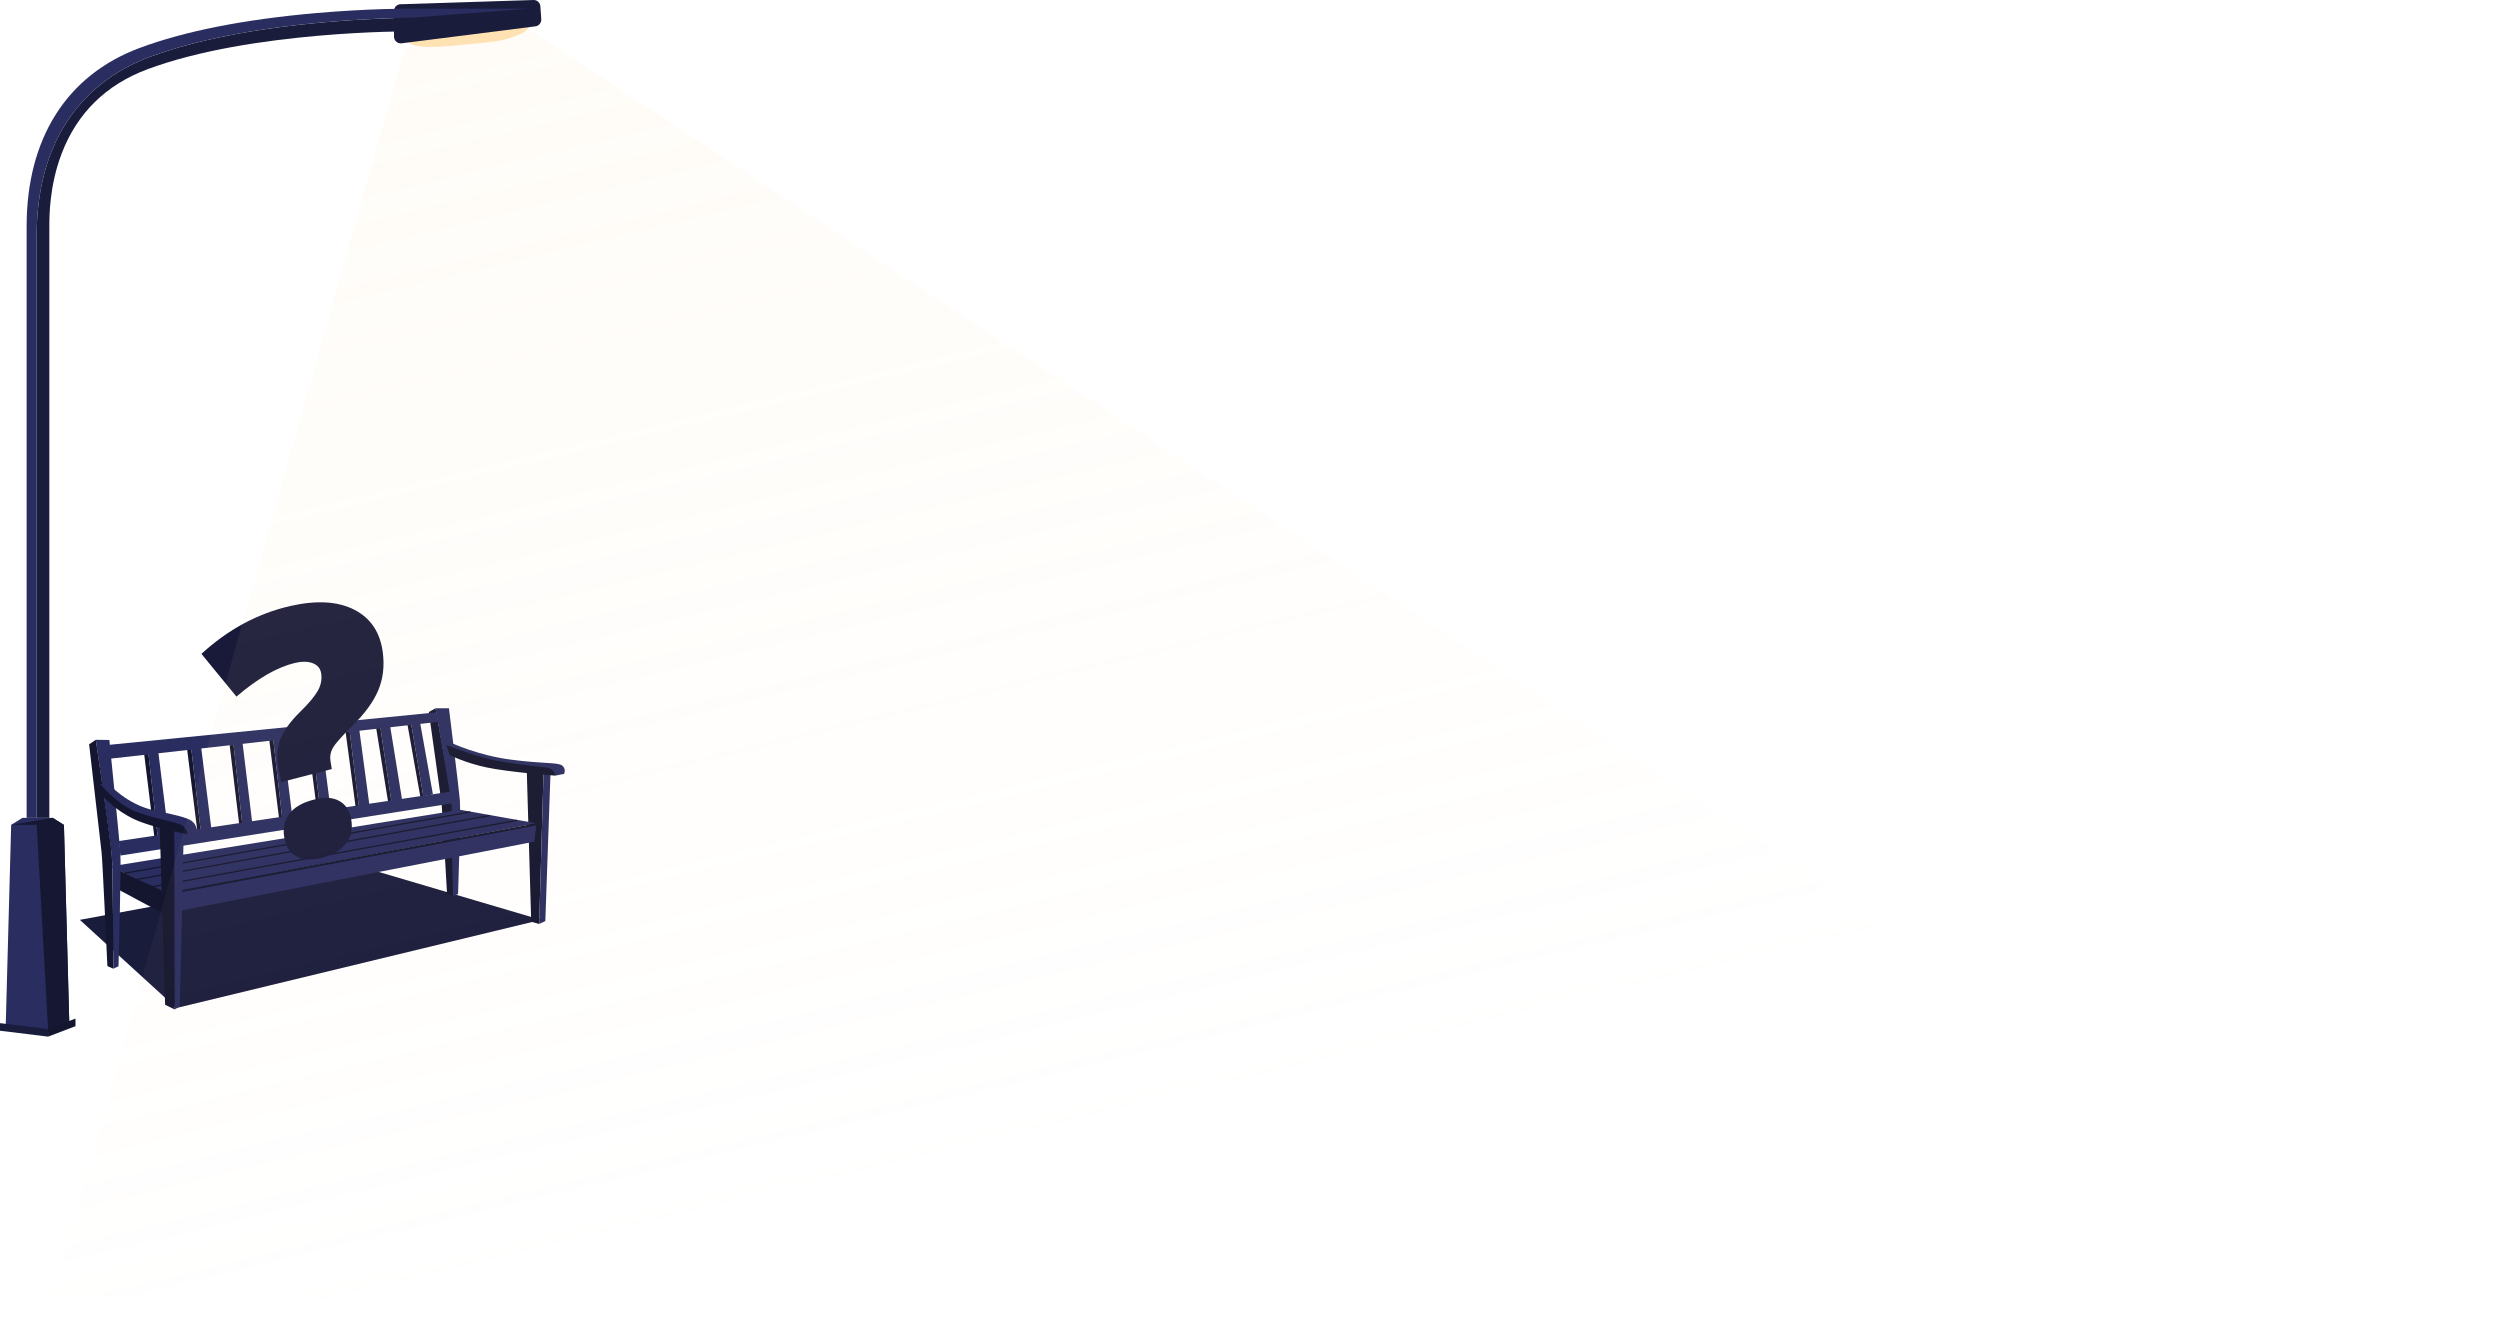 <svg width="968" height="514" viewBox="0 0 968 514" fill="none" xmlns="http://www.w3.org/2000/svg">
<path d="M140.713 335.866L30.91 356.166L68.28 390.306L209.455 356.166L140.713 335.866Z" fill="#1A1C3C"/>
<path d="M168.614 274.239C168.614 274.239 174.594 305.887 175.01 310.94C175.426 315.999 175.409 346.967 175.409 346.967L173.099 346.177C173.099 346.177 171.217 312.392 170.848 310.009C170.479 307.626 166.041 275.697 166.041 275.697L168.614 274.245V274.239Z" fill="#14152E"/>
<path d="M162.476 278.759L167.623 307.555L163.906 308.322L159.053 279.304L162.476 278.759Z" fill="#2A2D60"/>
<path d="M159.053 279.304L163.907 308.322L162.776 308.656L157.658 279.948L159.053 279.304Z" fill="#14152E"/>
<path d="M151.023 280.885L155.666 309.564L151.545 310.266L147.23 281.382L151.023 280.885Z" fill="#2A2D60"/>
<path d="M147.229 281.383L151.544 310.267L150.283 310.583L145.67 282.003L147.229 281.383Z" fill="#14152E"/>
<path d="M139.076 282.237L143.009 311.531L138.941 312.175L135.336 282.676L139.076 282.237Z" fill="#2A2D60"/>
<path d="M135.337 282.676L138.942 312.175L137.693 312.474L133.795 283.279L135.337 282.676Z" fill="#14152E"/>
<path d="M124.234 284.21L128.091 313.979L124.105 314.623L120.564 284.644L124.234 284.21Z" fill="#2A2D60"/>
<path d="M120.565 284.644L124.106 314.623L122.881 314.927L119.053 285.253L120.565 284.644Z" fill="#14152E"/>
<path d="M109.367 285.645L113.154 315.876L109.244 316.526L105.768 286.084L109.367 285.645Z" fill="#2A2D60"/>
<path d="M105.766 286.084L109.242 316.526L108.047 316.83L104.283 286.699L105.766 286.084Z" fill="#14152E"/>
<path d="M93.91 287.601L97.626 318.265L93.798 318.915L90.387 288.034L93.91 287.601Z" fill="#2A2D60"/>
<path d="M90.385 288.034L93.797 318.915L92.619 319.219L88.932 288.655L90.385 288.034Z" fill="#14152E"/>
<path d="M77.847 289.059L81.839 320.847L77.689 321.515L74.031 289.51L77.847 289.059Z" fill="#2A2D60"/>
<path d="M74.03 289.509L77.688 321.514L76.416 321.836L72.453 290.153L74.03 289.509Z" fill="#14152E"/>
<path d="M61.221 290.517L65.242 323.16L61.05 323.839L57.369 290.979L61.221 290.517Z" fill="#2A2D60"/>
<path d="M57.372 290.979L61.053 323.839L59.775 324.161L55.783 291.641L57.372 290.979Z" fill="#14152E"/>
<path d="M210.464 299.153L208.77 357.753L205.68 356.904L203.945 297.701L210.464 299.153Z" fill="#14152E"/>
<path d="M208.77 357.753L211.15 356.64L213.195 298.222L210.464 299.153L208.77 357.753Z" fill="#2A2D60"/>
<path d="M173.838 274.245C173.838 274.245 177.654 305.284 178.059 309.81C178.463 314.342 177.367 346.159 177.367 346.159L175.409 346.967C175.409 346.967 175.175 314.154 174.794 310.963C174.413 307.778 168.615 274.239 168.615 274.239H173.838V274.245Z" fill="#2A2D60"/>
<path d="M214.953 300.324C214.953 300.324 197.197 299.013 188.439 297.157C179.78 295.324 174.141 292.332 174.141 292.332L172.764 288.391C172.764 288.391 186.698 292.917 193.738 294.27C200.849 295.634 212.444 295.218 214.53 296.507C216.623 297.801 214.947 300.318 214.947 300.318L214.953 300.324Z" fill="#14152E"/>
<path d="M175.05 287.77C175.05 287.77 185.033 292.449 197.783 294.129C210.744 295.833 215.896 295.101 217.643 296.407C219.39 297.713 218.394 299.668 218.394 299.668L214.947 300.33C214.947 300.33 214.9 297.596 211.447 297.174C208.012 296.747 196.094 295.593 189.377 293.907C181.035 291.811 172.758 288.403 172.758 288.403L175.038 287.776L175.05 287.77Z" fill="#2A2D60"/>
<path d="M168.965 275.814L42.158 288.409L42.78 293.749L169.68 279.497L168.965 275.814Z" fill="#2A2D60"/>
<path d="M175.038 306.425L45.98 325.654L46.614 331.275L175.771 310.94L175.038 306.425Z" fill="#2A2D60"/>
<path d="M207.736 319.073L206.833 325.894L69.938 352.577L69.826 345.111L207.736 319.073Z" fill="#2A2D60"/>
<path d="M207.732 318.798L64.336 346.048L42.816 335.479L178.123 313.551L207.732 318.798Z" fill="#2A2D60"/>
<path d="M69.92 345.474L208.533 319.453L208.304 318.657L69.732 344.748L69.92 345.474Z" fill="#14152E"/>
<path d="M63.297 345.146L45.863 336.914L45.969 344.502L62.851 353.572L63.297 345.146Z" fill="#14152E"/>
<path d="M58.486 343.688C58.486 343.688 58.521 343.688 58.539 343.688L199.971 317.948C200.153 317.913 200.27 317.767 200.229 317.626C200.188 317.48 200.012 317.392 199.825 317.421L58.416 343.208C58.263 343.237 58.169 343.366 58.199 343.501C58.228 343.618 58.345 343.7 58.474 343.7L58.486 343.688Z" fill="#14152E"/>
<path d="M53.127 340.766C53.127 340.766 53.162 340.766 53.179 340.766L189.524 316.069C189.706 316.034 189.823 315.893 189.782 315.747C189.747 315.601 189.565 315.513 189.389 315.542L53.068 340.281C52.916 340.31 52.822 340.439 52.851 340.573C52.88 340.69 52.998 340.772 53.127 340.772V340.766Z" fill="#14152E"/>
<path d="M48.373 338.354C48.373 338.354 48.408 338.354 48.425 338.354L181.886 314.681C182.068 314.652 182.179 314.506 182.144 314.359C182.109 314.213 181.933 314.125 181.751 314.154L48.314 337.868C48.162 337.898 48.068 338.026 48.097 338.155C48.127 338.272 48.244 338.354 48.373 338.354Z" fill="#14152E"/>
<path d="M42.346 286.529C42.346 286.529 46.174 324.366 46.584 329.887C46.995 335.409 45.881 374.136 45.881 374.136L43.911 375.078C43.911 375.078 43.688 335.257 43.307 331.363C42.926 327.475 37.1 286.447 37.1 286.447L42.352 286.529H42.346Z" fill="#2A2D60"/>
<path d="M37.095 286.453C37.095 286.453 42.881 325.086 43.297 331.24C43.713 337.4 43.907 375.084 43.907 375.084L41.585 374.077C41.585 374.077 39.698 332.914 39.328 330.01C38.959 327.106 34.504 288.186 34.504 288.186L37.089 286.453H37.095Z" fill="#14152E"/>
<g clip-path="url(#clip0_440_4082)">
<path d="M108.86 302.83L107.859 297.49C107.083 293.384 107.305 289.66 108.521 286.348C109.737 283.037 112.353 279.396 116.34 275.501C119.521 272.393 121.746 269.742 123.008 267.548C124.276 265.347 124.723 263.068 124.345 260.691C124.042 258.799 122.958 257.5 121.085 256.789C119.204 256.079 116.896 256.047 114.153 256.701C107.338 258.325 99.788 262.672 91.553 269.724L77.992 253.181C88.298 243.721 99.815 237.519 112.393 234.649C122.644 232.313 130.96 232.835 137.346 236.165C143.631 239.445 147.233 244.958 148.22 252.637C148.92 258.049 148.305 262.976 146.39 267.445C144.494 271.877 141.142 276.438 136.341 281.128C132.299 285.138 129.823 287.937 128.902 289.541C127.981 291.146 127.671 292.84 127.956 294.624L128.466 297.773L108.853 302.83L108.86 302.83ZM110.118 324.548C109.428 320.954 110.017 317.855 111.903 315.273C113.789 312.683 116.932 310.81 121.31 309.665C125.688 308.52 128.873 308.734 131.422 310.158C133.956 311.57 135.491 314.065 136.045 317.613C136.599 321.161 135.888 324.139 133.944 326.654C131.999 329.161 129.09 330.938 125.189 332.002C121.287 333.066 117.811 333.033 115.16 331.78C112.494 330.52 110.806 328.113 110.126 324.547L110.118 324.548Z" fill="#191A39"/>
</g>
<path d="M68.913 321.544L67.647 390.876L63.931 389.043L61.785 318.681L68.913 321.544Z" fill="#14152E"/>
<path d="M67.647 390.876L69.622 389.6L71.181 320.502L67.471 320.285L67.647 390.876Z" fill="#2A2D60"/>
<path d="M72.648 323.031C72.648 323.031 58.802 320.449 51.955 317.193C44.153 313.475 39.967 308.346 39.967 308.346L38.807 303.644C38.807 303.644 50.495 312.134 56.375 313.885C62.307 315.653 70.555 316.936 72.296 318.511C74.037 320.086 72.648 323.031 72.648 323.031Z" fill="#14152E"/>
<path d="M42.095 303.527C42.095 303.527 49.1 311.531 59.746 313.791C70.549 316.086 73.422 316.865 74.881 318.446C76.341 320.027 76.376 322.328 76.376 322.328L72.654 323.025C72.654 323.025 72.402 320.285 69.74 319.213C66.305 317.825 59.793 316.994 52.477 314.224C45.495 311.584 38.812 303.638 38.812 303.638L42.095 303.527Z" fill="#2A2D60"/>
<path d="M155.395 10.348C155.395 10.348 156.186 14.101 157.212 15.448C158.238 16.795 159.938 18.171 166.175 18.171C172.412 18.171 177.746 17.468 184.781 16.8C191.815 16.133 194.424 15.793 198.738 14.259C203.053 12.725 203.955 11.841 204.753 10.529C205.55 9.218 204.301 5.816 204.301 5.816" fill="#FFE2B2"/>
<path d="M156.076 1.623L206.548 0.001C207.949 -0.045 209.139 1.026 209.232 2.426L209.573 7.438C209.666 8.814 208.67 10.026 207.298 10.201L155.495 16.771C153.936 16.97 152.559 15.758 152.559 14.189V4.229C152.559 2.789 153.725 1.623 155.167 1.623H156.076Z" fill="#1A1C3C"/>
<path d="M57.91 22.082C75.408 15.553 98.417 11.004 126.29 8.562C141.074 7.268 153.127 6.946 159.036 6.87L204.753 3.351H159.065C158.42 3.351 143.073 3.257 122.398 5.066C94.524 7.508 71.516 12.057 54.018 18.586C25.81 29.114 10.293 53.671 10.311 87.731V316.678H14.209V91.227C14.191 57.161 29.708 32.609 57.91 22.082Z" fill="#2A2D60"/>
<path d="M19.104 87.725C19.104 83.82 19.092 71.933 23.905 59.385C29.896 43.758 41.063 32.797 57.09 26.818C97.133 11.876 158.379 12.133 158.995 12.139L159.036 6.875C153.127 6.951 141.075 7.274 126.291 8.568C98.417 11.009 75.408 15.559 57.91 22.087C29.708 32.603 14.186 57.16 14.209 91.226V316.678H19.104V87.725Z" fill="#1A1C3C"/>
<path d="M24.754 319.395L20.416 316.678H16.043H13.036H8.663L4.319 319.395L2.186 398.342L13.036 399.63H16.043L26.865 397.51L24.754 319.395Z" fill="#2A2D60"/>
<path d="M18.612 398.435L0 396.157V399.103L18.612 401.38V398.435Z" fill="#1A1C3C"/>
<path d="M4.32 319.395L20.417 316.678L24.755 319.395L26.866 397.51L18.671 399.63L14.21 319.395H4.32Z" fill="#161732"/>
<path d="M18.611 398.435L29.233 394.389V397.334L18.611 401.38V398.435Z" fill="#14152E"/>
<path d="M20.301 501.493L156.862 18.456L204.381 11.074L967.001 513.95L20.301 501.493Z" fill="url(#paint0_linear_440_4082)" fill-opacity="0.1"/>
<defs>
<linearGradient id="paint0_linear_440_4082" x1="173.932" y1="11.073" x2="285.118" y2="474.273" gradientUnits="userSpaceOnUse">
<stop stop-color="#FFE2B2"/>
<stop offset="1" stop-color="#FFE2B2" stop-opacity="0"/>
</linearGradient>
<clipPath id="clip0_440_4082">
<rect width="70" height="99" fill="white" transform="translate(76.516 237.497) rotate(-5.376)"/>
</clipPath>
</defs>
</svg>
